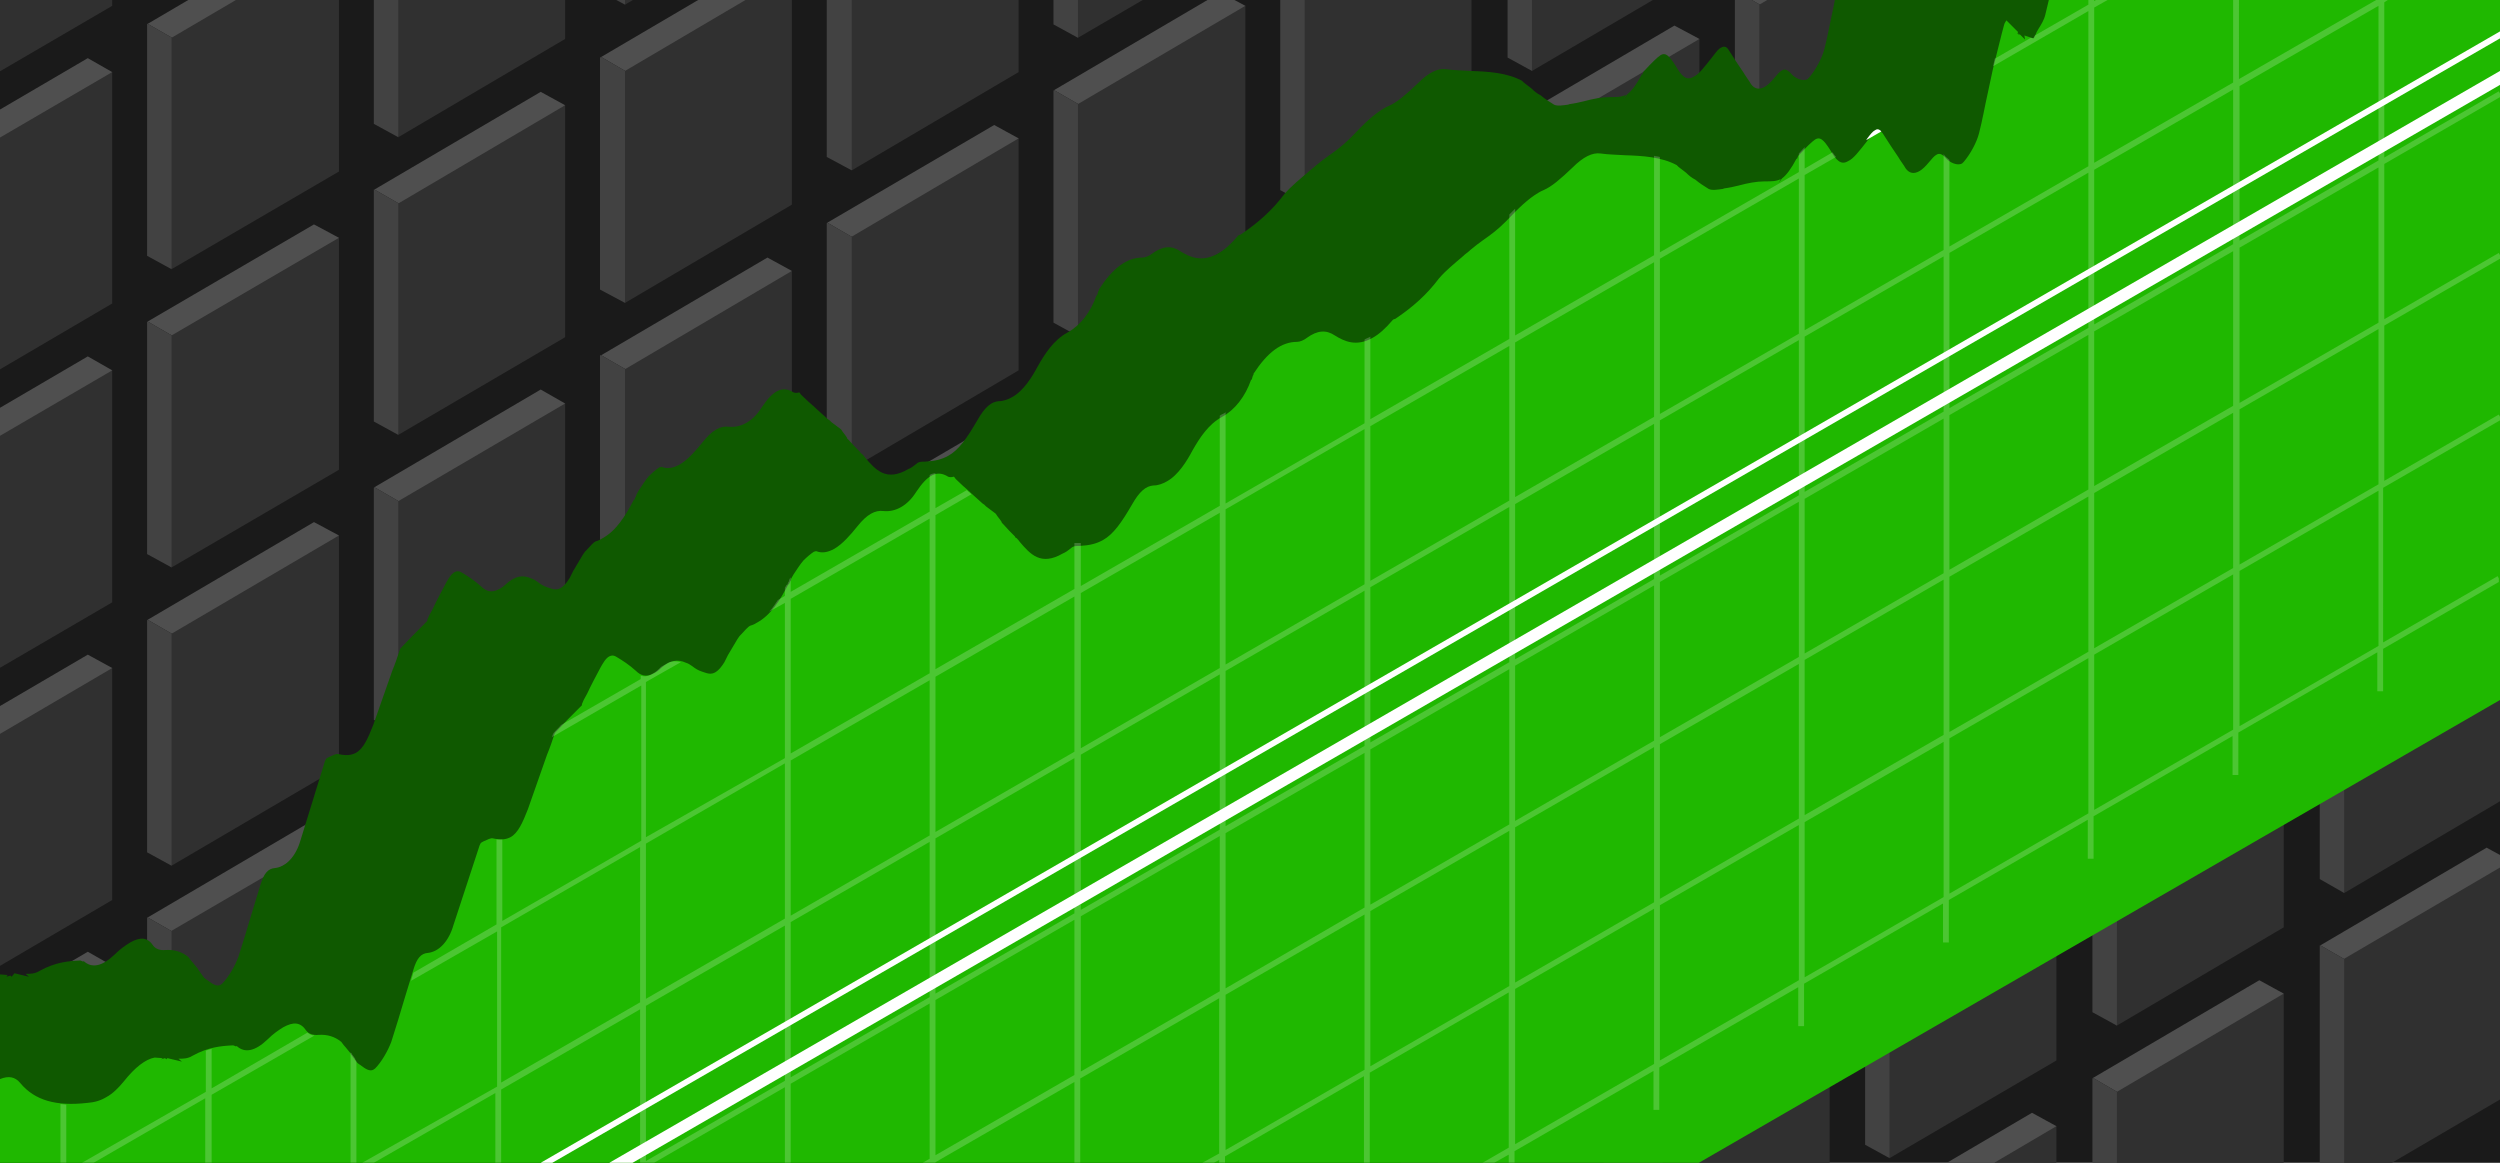 <?xml version="1.0" encoding="utf-8"?>
<!-- Generator: Adobe Illustrator 22.0.0, SVG Export Plug-In . SVG Version: 6.00 Build 0)  -->
<svg version="1.1" id="Layer_1" xmlns="http://www.w3.org/2000/svg" xmlns:xlink="http://www.w3.org/1999/xlink" x="0px" y="0px"
	 viewBox="0 0 430 200" style="enable-background:new 0 0 430 200;" xml:space="preserve">
<style type="text/css">
	.st0{clip-path:url(#SVGID_2_);fill:#1A1A1A;}
	.st1{clip-path:url(#SVGID_2_);}
	.st2{fill:#4F4F4F;}
	.st3{fill:#424242;}
	.st4{fill:#303030;}
	.st5{clip-path:url(#SVGID_2_);fill:#0F5900;}
	.st6{clip-path:url(#SVGID_2_);fill:#1FB800;}
	.st7{clip-path:url(#SVGID_2_);fill:#FFFFFF;}
	.st8{opacity:0.2;clip-path:url(#SVGID_2_);}
	.st9{fill:#FFFFFF;}
</style>
<g>
	<defs>
		<rect id="SVGID_1_" x="0" y="0" width="430" height="200"/>
	</defs>
	<clipPath id="SVGID_2_">
		<use xlink:href="#SVGID_1_"  style="overflow:visible;"/>
	</clipPath>
	<rect x="0" y="0" class="st0" width="430" height="200"/>
	<g class="st1">
		<polygon class="st2" points="58.3,-10.4 54,-12.7 25.4,4.1 42.9,14.1 		"/>
		<polygon class="st3" points="25.4,4.1 25.3,4.1 25.3,44 29.5,46.3 42.9,14.1 		"/>
		<polygon class="st4" points="58.3,-10.4 29.5,6.5 29.5,46.3 58.3,29.5 		"/>
		<polygon class="st2" points="19.3,12.4 15.1,10 -13.6,26.8 3.9,36.9 		"/>
		<polygon class="st3" points="-13.6,26.8 -13.7,26.9 -13.7,66.8 -9.5,69.1 3.9,36.9 		"/>
		<polygon class="st4" points="19.3,12.4 -9.5,29.2 -9.5,69.1 19.3,52.2 		"/>
		<polygon class="st2" points="19.3,-38.9 15.1,-41.2 -13.6,-24.5 3.9,-14.4 		"/>
		<polygon class="st3" points="-13.6,-24.5 -13.7,-24.4 -13.7,15.5 -9.5,17.8 3.9,-14.4 		"/>
		<polygon class="st4" points="19.3,-38.9 -9.5,-22.1 -9.5,17.8 19.3,1 		"/>
		<g>
			<polygon class="st2" points="97.2,-33.2 93,-35.5 64.4,-18.7 81.9,-8.6 			"/>
			<polygon class="st3" points="64.4,-18.7 64.3,-18.6 64.3,21.3 68.5,23.6 81.9,-8.6 			"/>
			<polygon class="st4" points="97.2,-33.2 68.5,-16.3 68.5,23.6 97.2,6.7 			"/>
		</g>
		<g>
			<polygon class="st2" points="136.2,-56 132,-58.3 103.4,-41.5 120.8,-31.4 			"/>
			<polygon class="st3" points="103.4,-41.5 103.2,-41.4 103.2,-1.5 107.5,0.8 120.8,-31.4 			"/>
			<polygon class="st4" points="136.2,-56 107.5,-39.1 107.5,0.8 136.2,-16.1 			"/>
		</g>
		<g>
			<polygon class="st2" points="97.2,18.1 93,15.8 64.4,32.6 81.9,42.6 			"/>
			<polygon class="st3" points="64.4,32.6 64.3,32.6 64.3,72.5 68.5,74.8 81.9,42.6 			"/>
			<polygon class="st4" points="97.2,18.1 68.5,35 68.5,74.8 97.2,58 			"/>
		</g>
		<g>
			<polygon class="st2" points="136.2,-4.7 132,-7 103.4,9.8 120.8,19.9 			"/>
			<polygon class="st3" points="103.4,9.8 103.2,9.9 103.2,49.8 107.5,52.1 120.8,19.9 			"/>
			<polygon class="st4" points="136.2,-4.7 107.5,12.2 107.5,52.1 136.2,35.2 			"/>
		</g>
		<g>
			<polygon class="st2" points="175.2,-27.5 171,-29.8 142.3,-13 159.8,-2.9 			"/>
			<polygon class="st3" points="142.3,-13 142.2,-12.9 142.2,27 146.5,29.3 159.8,-2.9 			"/>
			<polygon class="st4" points="175.2,-27.5 146.5,-10.6 146.5,29.3 175.2,12.4 			"/>
		</g>
		<g>
			<polygon class="st2" points="214.2,-50.2 209.9,-52.5 181.3,-35.7 198.8,-25.7 			"/>
			<polygon class="st3" points="181.3,-35.7 181.2,-35.7 181.2,4.2 185.4,6.5 198.8,-25.7 			"/>
			<polygon class="st4" points="214.2,-50.2 185.4,-33.4 185.4,6.5 214.2,-10.3 			"/>
		</g>
		<g>
			<polygon class="st2" points="97.2,69.4 93,67 64.4,83.8 81.9,93.9 			"/>
			<polygon class="st3" points="64.4,83.8 64.3,83.9 64.3,123.8 68.5,126.1 81.9,93.9 			"/>
			<polygon class="st4" points="97.2,69.4 68.5,86.2 68.5,126.1 97.2,109.3 			"/>
		</g>
		<g>
			<polygon class="st2" points="58.3,40.9 54,38.6 25.4,55.3 42.9,65.4 			"/>
			<polygon class="st3" points="25.4,55.3 25.3,55.4 25.3,95.3 29.5,97.6 42.9,65.4 			"/>
			<polygon class="st4" points="58.3,40.9 29.5,57.7 29.5,97.6 58.3,80.8 			"/>
		</g>
		<g>
			<polygon class="st2" points="58.3,92.1 54,89.8 25.4,106.6 42.9,116.7 			"/>
			<polygon class="st3" points="25.4,106.6 25.3,106.7 25.3,146.6 29.5,148.9 42.9,116.7 			"/>
			<polygon class="st4" points="58.3,92.1 29.5,109 29.5,148.9 58.3,132 			"/>
		</g>
		<g>
			<polygon class="st2" points="19.3,63.7 15.1,61.3 -13.6,78.1 3.9,88.2 			"/>
			<polygon class="st3" points="-13.6,78.1 -13.7,78.2 -13.7,118.1 -9.5,120.4 3.9,88.2 			"/>
			<polygon class="st4" points="19.3,63.7 -9.5,80.5 -9.5,120.4 19.3,103.6 			"/>
		</g>
		<g>
			<polygon class="st2" points="19.3,114.9 15.1,112.6 -13.6,129.4 3.9,139.5 			"/>
			<polygon class="st3" points="-13.6,129.4 -13.7,129.5 -13.7,169.4 -9.5,171.7 3.9,139.5 			"/>
			<polygon class="st4" points="19.3,114.9 -9.5,131.8 -9.5,171.7 19.3,154.8 			"/>
		</g>
		<g>
			<polygon class="st2" points="136.2,46.6 132,44.3 103.4,61.1 120.8,71.1 			"/>
			<polygon class="st3" points="103.4,61.1 103.2,61.1 103.2,101 107.5,103.3 120.8,71.1 			"/>
			<polygon class="st4" points="136.2,46.6 107.5,63.5 107.5,103.3 136.2,86.5 			"/>
		</g>
		<g>
			<polygon class="st2" points="175.2,23.8 171,21.5 142.3,38.3 159.8,48.4 			"/>
			<polygon class="st3" points="142.3,38.3 142.2,38.4 142.2,78.3 146.5,80.6 159.8,48.4 			"/>
			<polygon class="st4" points="175.2,23.8 146.5,40.7 146.5,80.6 175.2,63.7 			"/>
		</g>
		<g>
			<polygon class="st2" points="214.2,1 209.9,-1.3 181.3,15.5 198.8,25.6 			"/>
			<polygon class="st3" points="181.3,15.5 181.2,15.6 181.2,55.5 185.4,57.8 198.8,25.6 			"/>
			<polygon class="st4" points="214.2,1 185.4,17.9 185.4,57.8 214.2,40.9 			"/>
		</g>
		<g>
			<polygon class="st2" points="253.1,-21.7 248.9,-24 220.3,-7.2 237.8,2.8 			"/>
			<polygon class="st3" points="220.3,-7.2 220.2,-7.2 220.2,32.7 224.4,35 237.8,2.8 			"/>
			<polygon class="st4" points="253.1,-21.7 224.4,-4.9 224.4,35 253.1,18.2 			"/>
		</g>
		<g>
			<polygon class="st2" points="97.2,120.6 93,118.3 64.4,135.1 81.9,145.2 			"/>
			<polygon class="st3" points="64.4,135.1 64.3,135.2 64.3,175.1 68.5,177.4 81.9,145.2 			"/>
			<polygon class="st4" points="97.2,120.6 68.5,137.5 68.5,177.4 97.2,160.5 			"/>
		</g>
		<g>
			<polygon class="st2" points="136.2,97.9 132,95.5 103.4,112.3 120.8,122.4 			"/>
			<polygon class="st3" points="103.4,112.3 103.2,112.4 103.2,152.3 107.5,154.6 120.8,122.4 			"/>
			<polygon class="st4" points="136.2,97.9 107.5,114.7 107.5,154.6 136.2,137.8 			"/>
		</g>
		<g>
			<polygon class="st2" points="175.2,75.1 171,72.8 142.3,89.6 159.8,99.6 			"/>
			<polygon class="st3" points="142.3,89.6 142.2,89.6 142.2,129.5 146.5,131.8 159.8,99.6 			"/>
			<polygon class="st4" points="175.2,75.1 146.5,92 146.5,131.8 175.2,115 			"/>
		</g>
		<g>
			<polygon class="st2" points="214.2,52.3 209.9,50 181.3,66.8 198.8,76.9 			"/>
			<polygon class="st3" points="181.3,66.8 181.2,66.9 181.2,106.8 185.4,109.1 198.8,76.9 			"/>
			<polygon class="st4" points="214.2,52.3 185.4,69.2 185.4,109.1 214.2,92.2 			"/>
		</g>
		<g>
			<polygon class="st2" points="253.1,29.5 248.9,27.2 220.3,44 237.8,54.1 			"/>
			<polygon class="st3" points="220.3,44 220.2,44.1 220.2,84 224.4,86.3 237.8,54.1 			"/>
			<polygon class="st4" points="253.1,29.5 224.4,46.4 224.4,86.3 253.1,69.4 			"/>
		</g>
		<g>
			<polygon class="st2" points="292.3,-44.6 288,-46.9 259.4,-30.1 276.9,-20 			"/>
			<polygon class="st3" points="259.4,-30.1 259.3,-30 259.3,9.9 263.5,12.2 276.9,-20 			"/>
			<polygon class="st4" points="292.3,-44.6 263.5,-27.7 263.5,12.2 292.3,-4.7 			"/>
		</g>
		<g>
			<polygon class="st2" points="292.3,6.7 288,4.4 259.4,21.2 276.9,31.3 			"/>
			<polygon class="st3" points="259.4,21.2 259.3,21.3 259.3,61.2 263.5,63.5 276.9,31.3 			"/>
			<polygon class="st4" points="292.3,6.7 263.5,23.6 263.5,63.5 292.3,46.6 			"/>
		</g>
		<g>
			<polygon class="st2" points="331.4,-16.1 327.1,-18.4 298.5,-1.6 316,8.4 			"/>
			<polygon class="st3" points="298.5,-1.6 298.4,-1.6 298.4,38.3 302.6,40.6 316,8.4 			"/>
			<polygon class="st4" points="331.4,-16.1 302.6,0.8 302.6,40.6 331.4,23.8 			"/>
		</g>
		<g>
			<polygon class="st2" points="370.5,-38.9 366.2,-41.3 337.6,-24.5 355.1,-14.4 			"/>
			<polygon class="st3" points="337.6,-24.5 337.5,-24.4 337.5,15.5 341.7,17.8 355.1,-14.4 			"/>
			<polygon class="st4" points="370.5,-38.9 341.7,-22.1 341.7,17.8 370.5,1 			"/>
		</g>
		<g>
			<polygon class="st2" points="409.6,-61.8 405.3,-64.1 376.7,-47.3 394.2,-37.2 			"/>
			<polygon class="st3" points="376.7,-47.3 376.6,-47.2 376.6,-7.3 380.8,-5 394.2,-37.2 			"/>
			<polygon class="st4" points="409.6,-61.8 380.8,-44.9 380.8,-5 409.6,-21.9 			"/>
		</g>
		<g>
			<polygon class="st2" points="19.3,166.1 15.1,163.7 -13.6,180.5 3.9,190.6 			"/>
			<polygon class="st3" points="-13.6,180.5 -13.7,180.6 -13.7,220.5 -9.5,222.8 3.9,190.6 			"/>
			<polygon class="st4" points="19.3,166.1 -9.5,182.9 -9.5,222.8 19.3,205.9 			"/>
		</g>
		<g>
			<polygon class="st2" points="58.3,143.3 54,141 25.4,157.8 42.9,167.8 			"/>
			<polygon class="st3" points="25.4,157.8 25.3,157.8 25.3,197.7 29.5,200 42.9,167.8 			"/>
			<polygon class="st4" points="58.3,143.3 29.5,160.1 29.5,200 58.3,183.2 			"/>
		</g>
	</g>
	<g class="st1">
		<polygon class="st2" points="158.8,153.8 154.6,151.4 126,168.2 143.5,178.3 		"/>
		<polygon class="st3" points="126,168.2 125.9,168.3 125.9,208.2 130.1,210.5 143.5,178.3 		"/>
		<polygon class="st4" points="158.8,153.8 130.1,170.6 130.1,210.5 158.8,193.6 		"/>
		<polygon class="st2" points="119.9,176.5 115.6,174.2 87,191 104.5,201.1 		"/>
		<polygon class="st3" points="87,191 86.9,191.1 86.9,231 91.1,233.3 104.5,201.1 		"/>
		<polygon class="st4" points="119.9,176.5 91.1,193.4 91.1,233.3 119.9,216.4 		"/>
		<g>
			<polygon class="st2" points="197.8,182.3 193.6,180 165,196.7 182.4,206.8 			"/>
			<polygon class="st3" points="165,196.7 164.8,196.8 164.8,236.7 169.1,239 182.4,206.8 			"/>
			<polygon class="st4" points="197.8,182.3 169.1,199.1 169.1,239 197.8,222.2 			"/>
		</g>
		<g>
			<polygon class="st2" points="236.8,159.5 232.6,157.2 203.9,174 221.4,184.1 			"/>
			<polygon class="st3" points="203.9,174 203.8,174 203.8,213.9 208.1,216.3 221.4,184.1 			"/>
			<polygon class="st4" points="236.8,159.5 208.1,176.4 208.1,216.3 236.8,199.4 			"/>
		</g>
		<g>
			<polygon class="st2" points="275.8,188 271.5,185.7 242.9,202.5 260.4,212.6 			"/>
			<polygon class="st3" points="242.9,202.5 242.8,202.5 242.8,242.4 247,244.8 260.4,212.6 			"/>
			<polygon class="st4" points="275.8,188 247,204.9 247,244.8 275.8,227.9 			"/>
		</g>
		<g>
			<polygon class="st2" points="314.7,165.2 310.5,162.9 281.9,179.7 299.4,189.8 			"/>
			<polygon class="st3" points="281.9,179.7 281.8,179.8 281.8,219.7 286,222 299.4,189.8 			"/>
			<polygon class="st4" points="314.7,165.2 286,182.1 286,222 314.7,205.1 			"/>
		</g>
		<g>
			<polygon class="st2" points="353.7,142.5 349.5,140.1 320.9,156.9 338.3,167 			"/>
			<polygon class="st3" points="320.9,156.9 320.8,157 320.8,196.9 325,199.2 338.3,167 			"/>
			<polygon class="st4" points="353.7,142.5 325,159.3 325,199.2 353.7,182.4 			"/>
		</g>
		<g>
			<polygon class="st2" points="353.7,193.7 349.5,191.4 320.9,208.2 338.3,218.3 			"/>
			<polygon class="st3" points="320.9,208.2 320.8,208.3 320.8,248.2 325,250.5 338.3,218.3 			"/>
			<polygon class="st4" points="353.7,193.7 325,210.6 325,250.5 353.7,233.6 			"/>
		</g>
		<g>
			<polygon class="st2" points="392.8,119.6 388.6,117.3 360,134.1 377.4,144.2 			"/>
			<polygon class="st3" points="360,134.1 359.9,134.2 359.9,174.1 364.1,176.4 377.4,144.2 			"/>
			<polygon class="st4" points="392.8,119.6 364.1,136.5 364.1,176.4 392.8,159.5 			"/>
		</g>
		<g>
			<polygon class="st2" points="392.8,170.9 388.6,168.6 360,185.4 377.4,195.5 			"/>
			<polygon class="st3" points="360,185.4 359.9,185.5 359.9,225.3 364.1,227.7 377.4,195.5 			"/>
			<polygon class="st4" points="392.8,170.9 364.1,187.8 364.1,227.7 392.8,210.8 			"/>
		</g>
		<g>
			<polygon class="st2" points="431.9,96.8 427.7,94.5 399.1,111.3 416.5,121.4 			"/>
			<polygon class="st3" points="399.1,111.3 399,111.4 399,151.2 403.2,153.6 416.5,121.4 			"/>
			<polygon class="st4" points="431.9,96.8 403.2,113.7 403.2,153.6 431.9,136.7 			"/>
		</g>
		<g>
			<polygon class="st2" points="431.9,148.1 427.7,145.8 399.1,162.6 416.5,172.6 			"/>
			<polygon class="st3" points="399.1,162.6 399,162.6 399,202.5 403.2,204.8 416.5,172.6 			"/>
			<polygon class="st4" points="431.9,148.1 403.2,164.9 403.2,204.8 431.9,188 			"/>
		</g>
	</g>
	<path class="st5" d="M430,0H315.6c-0.1,0.5-0.2,1-0.3,1.5c-0.5,2.2-0.9,4.6-1.5,6.9c-0.4,1.6-1.5,3.6-2.6,4.9
		c-0.1,0.1-0.2,0.2-0.3,0.3c-0.8,0.5-2.2-0.2-2.7-0.8c-0.7-0.8-1.2-1-1.7-0.7c-0.4,0.2-0.8,0.7-1.4,1.4c-0.5,0.6-1,1.1-1.5,1.4
		c-1,0.6-1.8,0.4-2.4-0.4c-0.4-0.7-0.9-1.3-1.3-2c-0.8-1.2-1.7-2.5-2.5-3.8c-0.5-0.9-1-0.7-1.4-0.5c-0.4,0.2-0.8,0.7-1.4,1.5
		c-1.5,1.9-2.4,3.1-3.3,3.5c-1.3,0.8-2.1-0.2-3.1-1.9c-1.2-1.9-1.8-2.3-2.6-1.8c-0.6,0.4-1.5,1.3-2.8,2.7l0,0l-0.1,0.1l-0.2,0.5
		l-0.1,0c-0.9,1.7-1.7,2.8-2.5,3.4l-0.6,0.8l0.4-0.7c-0.8,0.4-1.6,0.4-2.8,0.4c-1.4,0-2.9,0.3-4.4,0.7c-0.8,0.2-1.7,0.4-2.5,0.5
		l-0.3,0.1c-0.8,0.1-1.8,0.3-2.4,0c-0.8-0.5-1.6-1-2.3-1.6c-0.6-0.3-1.1-0.7-1.6-1.2c-0.4-0.3-0.9-0.7-1.3-1l-0.3-0.3
		c-2.6-1.4-5.8-1.6-8.9-1.7c-1.4-0.1-2.8-0.1-4.2-0.3c-1.4-0.2-3,0.6-4.8,2.4c-2.1,2-3.6,3.3-5,3.9c-0.3,0.1-0.6,0.3-0.8,0.4
		c-1.9,1.1-3.6,2.8-5.4,4.7l-0.5,0.5c-1.2,1.2-2.4,2.1-3.7,3c-0.7,0.5-1.5,1.1-2.2,1.7c-0.4,0.4-0.9,0.7-1.3,1.1
		c-1.4,1.2-2.9,2.4-4.1,3.8c-2.1,2.8-4.5,4.9-7.3,6.8c-0.1,0.1-0.3,0.2-0.4,0.2c-0.1,0-0.2,0.1-0.2,0.1c-0.1,0.1-0.1,0.1-0.1,0.1
		c-1.2,1.4-2.3,2.4-3.4,3c-2.8,1.6-4.9,0.6-6.5-0.4c-1.5-1-3-0.9-4.8,0.4c-0.5,0.4-1.2,0.7-1.7,0.7c-2.7,0-5.1,1.8-7.5,5.5
		c0,0,0,0,0,0v0.2l-0.1,0.1l-0.2,0.7l-0.1,0c-1,2.9-2.8,5.2-5,6.4c-2.4,1.3-3.9,3.7-5.1,5.8c-0.9,1.7-2.4,4.2-4.4,5.3
		c-0.7,0.4-1.5,0.7-2.3,0.7c-1.3,0.1-2.4,1-3.7,3.3c-1.8,3.1-3.2,5.1-5,6.1c-1.1,0.6-2.2,0.9-4,1l-0.1,0c-0.5,0-1,0-1.4,0.4
		c-0.5,0.4-0.9,0.7-1.4,0.9c-3.8,2.2-5.6,0.1-7.4-2l-0.3-0.4c0,0-0.1,0-0.1-0.1l0,0l-0.1-0.1l-0.3-0.2l0-0.1c-0.7-0.7-1.4-1.4-2-2.1
		l0,0l-0.1-0.1l-0.2-0.2l0-0.1c-0.3-0.5-0.7-0.9-1-1.4l-0.1-0.1l-1.6-1.2l0,0l-0.3-0.3l-0.3-0.2l0,0c-0.7-0.6-1.3-1.2-2-1.8
		l-0.2-0.2l0,0c-0.8-0.7-1.6-1.4-2.4-2.2l0,0l-0.3-0.4c0,0,0,0-0.1,0c-0.3,0.1-0.6,0.1-0.9,0c-1.9-1.2-3.5-0.4-5.5,2.6
		c-1.5,2.4-3.6,3.5-5.6,3.3c-1.5-0.2-2.9,0.6-4.5,2.6c-1.2,1.5-2.6,3.1-4,3.9c-1.1,0.6-2.1,0.8-3.1,0.4c0,0-0.1,0-0.4,0.1
		c-0.5,0.3-1.3,1-1.8,1.5c-0.6,0.7-1.1,1.5-1.7,2.4c-0.1,0.2-0.3,0.5-0.4,0.7l-0.1,0.3l0,0.1l-0.1,0.1l-0.2,0.5l-0.1,0
		c-1.4,2.7-3,5.3-5.4,6.6c-0.3,0.2-0.7,0.4-1.1,0.5c-0.5,0.2-1,0.9-1.6,1.5c-0.2,0.2-0.4,0.4-0.5,0.6c-0.1,0.1-0.1,0.2-0.2,0.3
		c-0.5,0.9-1.1,1.8-1.6,2.7l-0.4,0.8l-0.2,0.4l0,0c-0.5,0.8-1,1.4-1.5,1.7c-0.8,0.5-1.5,0.2-2.1,0c-0.1,0-0.2-0.1-0.3-0.1
		c-0.6-0.2-1.1-0.5-1.6-0.9c-0.3-0.2-0.7-0.5-1.1-0.6c-1.5-0.7-2.8-0.4-4.3,0.9c-0.4,0.4-0.8,0.7-1.2,0.9c-1.4,0.8-2.4,0.3-3.1-0.4
		c-1.1-1-2.3-1.8-3.5-2.5c-0.4-0.2-0.7-0.2-1.1,0c-0.6,0.3-1.1,1.2-1.5,1.9c-0.8,1.5-1.6,3-2.3,4.5l-0.6,1.1
		c-0.1,0.2-0.2,0.5-0.3,0.7l0,0.2l-0.1,0.1l-0.4,0.4c-1.4,1.4-2.8,2.8-4.1,4.2c0,0.1-0.1,0.1-0.1,0.2c-0.4,1.2-0.8,2.4-1.3,3.6
		c-1.1,3.1-2.2,6.3-3.3,9.4c-0.9,2.3-1.7,4.1-3,4.8c-0.8,0.4-1.6,0.5-3,0.2c-0.4-0.1-0.9,0.2-1.6,0.5c-0.2,0.1-0.4,0.2-0.5,0.3
		l-0.2,0.4l-4.2,13.6c-0.8,2.8-2.5,4.6-4.4,4.8c-1.2,0.1-1.9,0.9-2.5,2.9c-0.5,1.6-1,3.3-1.5,4.9c-0.7,2.4-1.5,5-2.3,7.5
		c-0.6,1.6-1.7,3.5-2.8,4.6c-0.1,0.1-0.2,0.1-0.3,0.2c-0.6,0.3-1.3-0.1-2.2-0.8l-0.3-0.2c-0.3-0.2-0.5-0.5-0.7-0.8l-0.5-0.7
		l-0.1-0.1l0-0.1c-0.3-0.4-0.6-0.7-0.9-1.1c-0.3-0.3-0.5-0.6-0.8-1c-1.1-0.9-2.4-1.3-3.9-1.2c-1,0.1-1.7-0.2-2.1-0.7
		c-1-1.5-2.2-1.6-4-0.6c-0.8,0.5-1.7,1.1-2.7,2.1c-2.1,2-3.9,2.4-5.3,1.1l-0.1,0.1l-0.2-0.1l-0.3-0.1c-2.1,0.1-4.3,0.3-7,1.8
		c-0.8,0.5-1.6,0.5-2.4,0.5l0.6,0.5l-2.5-0.6L2,168l-0.2-0.2L1.1,168l0.2-0.3L0,167.6V200h240.8L430,90.8V0z"/>
	<path class="st6" d="M430,0h-77.6c-0.2,0.8-0.4,1.7-0.6,2.5c-0.2,0.9-0.7,1.7-1.2,2.5c-0.2,0.3-0.4,0.7-0.5,1l-0.3,0.6l-0.4-0.1
		c-0.4-0.1-0.8-0.3-1.2-0.4l0.1,0.7l-0.9-0.9l-0.2,0.1l0-0.2l-0.2,0l0.1-0.3c-0.7-0.7-1.3-1.3-2-2l0,0c-0.1,0.2-0.2,0.3-0.3,0.5
		l-0.1,0.3l-0.4,1.5c-0.5,2-1,4-1.5,6c-0.3,1.4-0.6,2.8-0.9,4.2c-0.5,2.2-0.9,4.6-1.5,6.9c-0.4,1.6-1.5,3.6-2.6,4.9
		c-0.1,0.1-0.2,0.2-0.3,0.3c-0.8,0.5-2.2-0.2-2.7-0.8c-0.7-0.8-1.2-1-1.7-0.7c-0.4,0.2-0.8,0.7-1.4,1.4c-0.5,0.6-1,1.1-1.5,1.4
		c-1,0.6-1.8,0.4-2.4-0.4c-0.4-0.7-0.9-1.3-1.3-2c-0.8-1.2-1.7-2.5-2.5-3.8c-0.5-0.9-1-0.7-1.4-0.5c-0.4,0.2-0.8,0.7-1.4,1.5
		c-1.5,1.9-2.4,3.1-3.3,3.5c-1.3,0.8-2.1-0.2-3.1-1.9c-1.2-1.9-1.8-2.3-2.6-1.8c-0.6,0.4-1.5,1.3-2.8,2.7l0,0l-0.1,0.1l-0.2,0.5
		l-0.1,0c-0.9,1.7-1.7,2.8-2.5,3.4l-0.6,0.8l0.4-0.7c-0.8,0.4-1.6,0.4-2.8,0.4c-1.4,0-2.9,0.3-4.4,0.7c-0.8,0.2-1.7,0.4-2.5,0.5
		l-0.3,0.1c-0.8,0.1-1.8,0.3-2.4,0c-0.8-0.5-1.6-1-2.3-1.6c-0.6-0.3-1.1-0.7-1.6-1.2c-0.4-0.3-0.9-0.7-1.3-1l-0.3-0.3
		c-2.6-1.4-5.8-1.6-8.9-1.7c-1.4-0.1-2.8-0.1-4.2-0.3c-1.4-0.2-3,0.6-4.8,2.4c-2.1,2-3.6,3.3-5,3.9c-0.3,0.1-0.6,0.3-0.8,0.4
		c-1.9,1.1-3.6,2.8-5.4,4.7l-0.5,0.5c-1.2,1.2-2.4,2.1-3.7,3c-0.7,0.5-1.5,1.1-2.2,1.7c-0.4,0.4-0.9,0.7-1.3,1.1
		c-1.4,1.2-2.9,2.4-4.1,3.8c-2.1,2.8-4.5,4.9-7.3,6.8c-0.1,0.1-0.3,0.2-0.4,0.2c-0.1,0-0.2,0.1-0.2,0.1c-0.1,0.1-0.1,0.1-0.1,0.1
		c-1.2,1.4-2.3,2.4-3.4,3c-2.8,1.6-4.9,0.6-6.5-0.4c-1.5-1-3-0.9-4.8,0.4c-0.5,0.4-1.2,0.7-1.7,0.7c-2.7,0-5.1,1.8-7.5,5.5
		c0,0,0,0,0,0v0.2l-0.1,0.1l-0.2,0.7l-0.1,0c-1,2.9-2.8,5.2-5,6.4c-2.4,1.3-3.9,3.7-5.1,5.8c-0.9,1.7-2.4,4.2-4.4,5.3
		c-0.7,0.4-1.5,0.7-2.3,0.7c-1.3,0.1-2.4,1-3.7,3.3c-1.8,3.1-3.2,5.1-5,6.1c-1.1,0.6-2.2,0.9-4,1l-0.1,0c-0.5,0-1,0-1.4,0.4
		c-0.5,0.4-0.9,0.7-1.4,0.9c-3.8,2.2-5.6,0.1-7.4-2l-0.3-0.4c0,0-0.1,0-0.1-0.1l0,0l-0.1-0.1l-0.3-0.2l0-0.1c-0.7-0.7-1.4-1.4-2-2.1
		l0,0l-0.1-0.1l-0.2-0.2l0-0.1c-0.3-0.5-0.7-0.9-1-1.4l-0.1-0.1l-1.6-1.2l0,0l-0.3-0.3l-0.3-0.2l0,0c-0.7-0.6-1.3-1.2-2-1.8
		l-0.2-0.2l0,0c-0.8-0.7-1.6-1.4-2.4-2.2l0,0l-0.3-0.4c0,0,0,0-0.1,0c-0.3,0.1-0.6,0.1-0.9,0c-1.9-1.2-3.5-0.4-5.5,2.6
		c-1.5,2.4-3.6,3.5-5.6,3.3c-1.5-0.2-2.9,0.6-4.5,2.6c-1.2,1.5-2.6,3.1-4,3.9c-1.1,0.6-2.1,0.8-3.1,0.4c0,0-0.1,0-0.4,0.1
		c-0.5,0.3-1.3,1-1.8,1.5c-0.6,0.7-1.1,1.5-1.7,2.4c-0.1,0.2-0.3,0.5-0.4,0.7l-0.1,0.3l0,0.1l-0.1,0.1l-0.2,0.5l-0.1,0
		c-1.4,2.7-3,5.3-5.4,6.6c-0.3,0.2-0.7,0.4-1.1,0.5c-0.5,0.2-1,0.9-1.6,1.5c-0.2,0.2-0.4,0.4-0.5,0.6c-0.1,0.1-0.1,0.2-0.2,0.3
		c-0.5,0.9-1.1,1.8-1.6,2.7l-0.4,0.8l-0.2,0.4l0,0c-0.5,0.8-1,1.4-1.5,1.7c-0.8,0.5-1.5,0.2-2.1,0c-0.1,0-0.2-0.1-0.3-0.1
		c-0.6-0.2-1.1-0.5-1.6-0.9c-0.3-0.2-0.7-0.5-1.1-0.6c-1.5-0.7-2.8-0.4-4.3,0.9c-0.4,0.4-0.8,0.7-1.2,0.9c-1.4,0.8-2.4,0.3-3.1-0.4
		c-1.1-1-2.3-1.8-3.5-2.5c-0.4-0.2-0.7-0.2-1.1,0c-0.6,0.3-1.1,1.2-1.5,1.9c-0.8,1.5-1.6,3-2.3,4.5l-0.6,1.1
		c-0.1,0.2-0.2,0.5-0.3,0.7l0,0.2l-0.1,0.1l-0.4,0.4c-1.4,1.4-2.8,2.8-4.1,4.2c0,0.1-0.1,0.1-0.1,0.2c-0.4,1.2-0.8,2.4-1.3,3.6
		c-1.1,3.1-2.2,6.3-3.3,9.4c-0.9,2.3-1.7,4.1-3,4.8c-0.8,0.4-1.6,0.5-3,0.2c-0.4-0.1-0.9,0.2-1.6,0.5c-0.2,0.1-0.4,0.2-0.5,0.3
		l-0.2,0.4L78,159.1c-0.8,2.8-2.5,4.6-4.4,4.8c-1.2,0.1-1.9,0.9-2.5,2.9c-0.5,1.6-1,3.3-1.5,4.9c-0.7,2.4-1.5,5-2.3,7.5
		c-0.6,1.6-1.7,3.5-2.8,4.6c-0.1,0.1-0.2,0.1-0.3,0.2c-0.6,0.3-1.3-0.1-2.2-0.8l-0.3-0.2c-0.3-0.2-0.5-0.5-0.7-0.8l-0.5-0.7
		l-0.1-0.1l0-0.1c-0.3-0.4-0.6-0.7-0.9-1.1c-0.3-0.3-0.5-0.6-0.8-1c-1.1-0.9-2.4-1.3-3.9-1.2c-1,0.1-1.7-0.2-2.1-0.7
		c-1-1.5-2.2-1.6-4-0.6c-0.8,0.5-1.7,1.1-2.7,2.1c-2.1,2-3.9,2.4-5.3,1.1l-0.1,0.1l-0.2-0.1l-0.3-0.1c-2.1,0.1-4.3,0.3-7,1.8
		c-0.8,0.5-1.6,0.5-2.4,0.5l0.6,0.5l-2.5-0.6l-0.2,0.2l-0.2-0.2l-0.7,0.2L28,182l-1.4-0.1c-1.6,0.3-3.4,1.7-5.3,4.1
		c-1,1.2-1.9,2.1-3,2.7c-1,0.6-2,0.9-3.3,1c-5.3,0.6-9-0.4-11.5-3.4c-0.9-1.1-2-1.3-3.5-0.7V200h292.2L430,120.4V0z"/>
	<polygon class="st7" points="95,200 430,6.6 430,5.4 93,200 	"/>
	<polygon class="st7" points="108.8,200 430,14.6 430,12.2 104.8,200 	"/>
	<path class="st7" d="M322.5,22.4c-0.4,0.2-0.8,0.7-1.4,1.5c0,0.1-0.1,0.1-0.1,0.2l2.6-1.5C323.1,22.1,322.8,22.2,322.5,22.4z"/>
	<g class="st8">
		<path class="st9" d="M36.4,200v-11.7l17.7-10.2c-0.5,0-0.9-0.2-1.2-0.5l-16.5,9.6v-6.8c-0.3,0.1-0.7,0.2-1,0.3v7.1L14.1,200h2
			l19.2-11.1V200H36.4z"/>
		<path class="st9" d="M61.3,182.5c-0.1-0.1-0.2-0.2-0.2-0.4l-0.5-0.7l-0.1-0.1l0-0.1c-0.1-0.1-0.1-0.1-0.2-0.2V200h1V182.5z"/>
		<path class="st9" d="M11.4,200v-10c-0.3,0-0.7-0.1-1-0.1V200H11.4z"/>
		<path class="st9" d="M410.7,0h-2l-23.6,13.6V0h-1v14.2L360.2,28V1.3l2.3-1.3h-2l-0.3,0.2V0h-1v0.8L350,6.1l-0.3,0.5l-0.4-0.1
			c0,0,0,0,0,0l-6.2,3.6c-0.1,0.4-0.2,0.9-0.3,1.3l16.4-9.5v26.7l-23.9,13.8V27.5c-0.2-0.2-0.4-0.3-0.6-0.5
			c-0.2-0.2-0.3-0.3-0.4-0.5V43l-23.9,13.8V30.1l5.4-3.1c-0.2-0.2-0.4-0.5-0.6-0.8l-4.8,2.8v-3.7c-0.3,0.3-0.6,0.7-1,1.1v3.2
			l-23.9,13.8V27c-0.3-0.1-0.7-0.1-1-0.2v17.1l-23.9,13.8V35.9c-0.3,0.3-0.7,0.7-1,1v21.4l-23.9,13.8V57.9c-0.3,0.2-0.7,0.3-1,0.5
			v14.4l-23.9,13.8V70.9c-0.2,0.2-0.5,0.3-0.7,0.4c-0.1,0.1-0.2,0.1-0.3,0.2v15.5l-23.9,13.8v-7.4c-0.1,0-0.3,0-0.5,0l-0.1,0
			c-0.2,0-0.3,0-0.5,0v7.9l-23.9,13.8V88.6l6.2-3.6c-0.2-0.1-0.3-0.3-0.5-0.4l-0.2-0.2l0,0c0,0-0.1-0.1-0.1-0.1l-5.4,3.1v-6
			c-0.3,0-0.7,0.1-1,0.3V88L136,101.8v-2.5c-0.1,0.1-0.1,0.2-0.2,0.3l-0.1,0.3l0,0.1l-0.1,0.1l-0.2,0.5l-0.1,0
			c-0.1,0.2-0.2,0.3-0.3,0.5v1.4l-1.2,0.7c-0.5,0.7-0.9,1.4-1.5,2l2.7-1.5v26.7L111.1,144v-26.7l6-3.4c-0.7-0.2-1.4-0.2-2,0
			l-1.4,0.8c-0.1,0.1-0.2,0.2-0.3,0.3c-0.4,0.4-0.8,0.7-1.2,0.9c-0.8,0.5-1.5,0.5-2,0.3v0.6l-13.7,7.9c-0.4,0.5-0.9,0.9-1.3,1.4
			c0,0.1-0.1,0.1-0.1,0.2c-0.1,0.2-0.1,0.4-0.2,0.5l15.4-8.9v26.7l-23.9,13.8v-14c-0.3,0-0.6,0-1,0V159l-14.3,8.3
			c-0.1,0.5-0.3,0.9-0.4,1.4l14.8-8.5v26.7L62.3,200h2l20.9-12v12h1v-12.6l23.9-13.8V200h2.4l22.5-13v13h1v-13.6l23.9-13.8v26.7
			l-1.2,0.7h2.2v-0.1l23.9-13.8V200h1v-14.5l23.9-13.8v26.7l-2.9,1.6h2l0.9-0.5v0.5h1v-1.1l23.9-13.8V200h1v-15.5l23.9-13.8v26.7
			l-4.5,2.6h2l2.5-1.4v1.4h1v-2l23.9-13.8v6.7h1v-7.3l23.9-13.8v6.7h1v-7.3l23.9-13.8v6.7h1v-7.3l23.9-13.8v6.7h1v-7.3l23.9-13.8
			v6.7h1v-7.3l23.9-13.8v6.7h1v-7.3l19.9-11.5v-0.6l-0.2-0.4l-19.7,11.4V83.9L430,72.3v-0.6l-0.2-0.4l-19.7,11.4V56L430,44.5v-0.6
			l-0.2-0.4l-19.7,11.4V28.2L430,16.7v-0.6l-0.2-0.4l-19.7,11.4V0.4L410.7,0z M110.1,172.4l-23.9,13.8v-26.7l23.9-13.8V172.4z
			 M135,185.9l-23.9,13.8V173l23.9-13.8V185.9z M135,158l-23.9,13.8v-26.7l23.9-13.8V158z M159.9,171.5L136,185.3v-26.7l23.9-13.8
			V171.5z M159.9,143.7L136,157.5v-26.7l23.9-13.8V143.7z M159.9,115.8L136,129.6V103l23.9-13.8V115.8z M184.8,184.9l-23.9,13.8
			v-26.7l23.9-13.8V184.9z M184.8,157.1l-23.9,13.8v-26.7l23.9-13.8V157.1z M184.8,129.3l-23.9,13.8v-26.7l23.9-13.8V129.3z
			 M209.8,170.5l-23.9,13.8v-26.7l23.9-13.8V170.5z M209.8,142.7l-23.9,13.8v-26.7l23.9-13.8V142.7z M209.8,114.9l-23.9,13.8V102
			l23.9-13.8V114.9z M234.7,184l-23.9,13.8v-26.7l23.9-13.8V184z M234.7,156.1L210.8,170v-26.7l23.9-13.8V156.1z M234.7,128.3
			l-23.9,13.8v-26.7l23.9-13.8V128.3z M234.7,100.5l-23.9,13.8V87.6l23.9-13.8V100.5z M259.6,169.6l-23.9,13.8v-26.7l23.9-13.8
			V169.6z M259.6,141.8l-23.9,13.8v-26.7l23.9-13.8V141.8z M259.6,113.9l-23.9,13.8v-26.7l23.9-13.8V113.9z M259.6,86.1l-23.9,13.8
			V73.3l23.9-13.8V86.1z M284.5,183l-23.9,13.8v-26.7l23.9-13.8V183z M284.5,155.2L260.6,169v-26.7l23.9-13.8V155.2z M284.5,127.4
			l-23.9,13.8v-26.7l23.9-13.8V127.4z M284.5,99.6l-23.9,13.8V86.7l23.9-13.8V99.6z M284.5,71.7l-23.9,13.8V58.9l23.9-13.8V71.7z
			 M309.4,168.6l-23.9,13.8v-26.7l23.9-13.8V168.6z M309.4,140.8l-23.9,13.8V128l23.9-13.8V140.8z M309.4,113l-23.9,13.8v-26.7
			l23.9-13.8V113z M309.4,85.2L285.5,99V72.3l23.9-13.8V85.2z M309.4,57.4l-23.9,13.8V44.5l23.9-13.8V57.4z M334.3,154.3l-23.9,13.8
			v-26.7l23.9-13.8V154.3z M334.3,126.4l-23.9,13.8v-26.7l23.9-13.8V126.4z M334.3,98.6l-23.9,13.8V85.8l23.9-13.8V98.6z
			 M334.3,70.8l-23.9,13.8V57.9l23.9-13.8V70.8z M359.2,139.9l-23.9,13.8V127l23.9-13.8V139.9z M359.2,112.1l-23.9,13.8V99.2
			l23.9-13.8V112.1z M359.2,84.2L335.3,98V71.4l23.9-13.8V84.2z M359.2,56.4l-23.9,13.8V43.5l23.9-13.8V56.4z M384.1,125.5
			l-23.9,13.8v-26.7l23.9-13.8V125.5z M384.1,97.7l-23.9,13.8V84.8L384.1,71V97.7z M384.1,69.8l-23.9,13.8V57l23.9-13.8V69.8z
			 M384.1,42l-23.9,13.8V29.2l23.9-13.8V42z M409.1,111.1l-23.9,13.8V98.2l23.9-13.8V111.1z M409.1,83.3l-23.9,13.8V70.4l23.9-13.8
			V83.3z M409.1,55.5l-23.9,13.8V42.6l23.9-13.8V55.5z M409.1,27.6l-23.9,13.8V14.8L409.1,1V27.6z"/>
	</g>
</g>
</svg>
